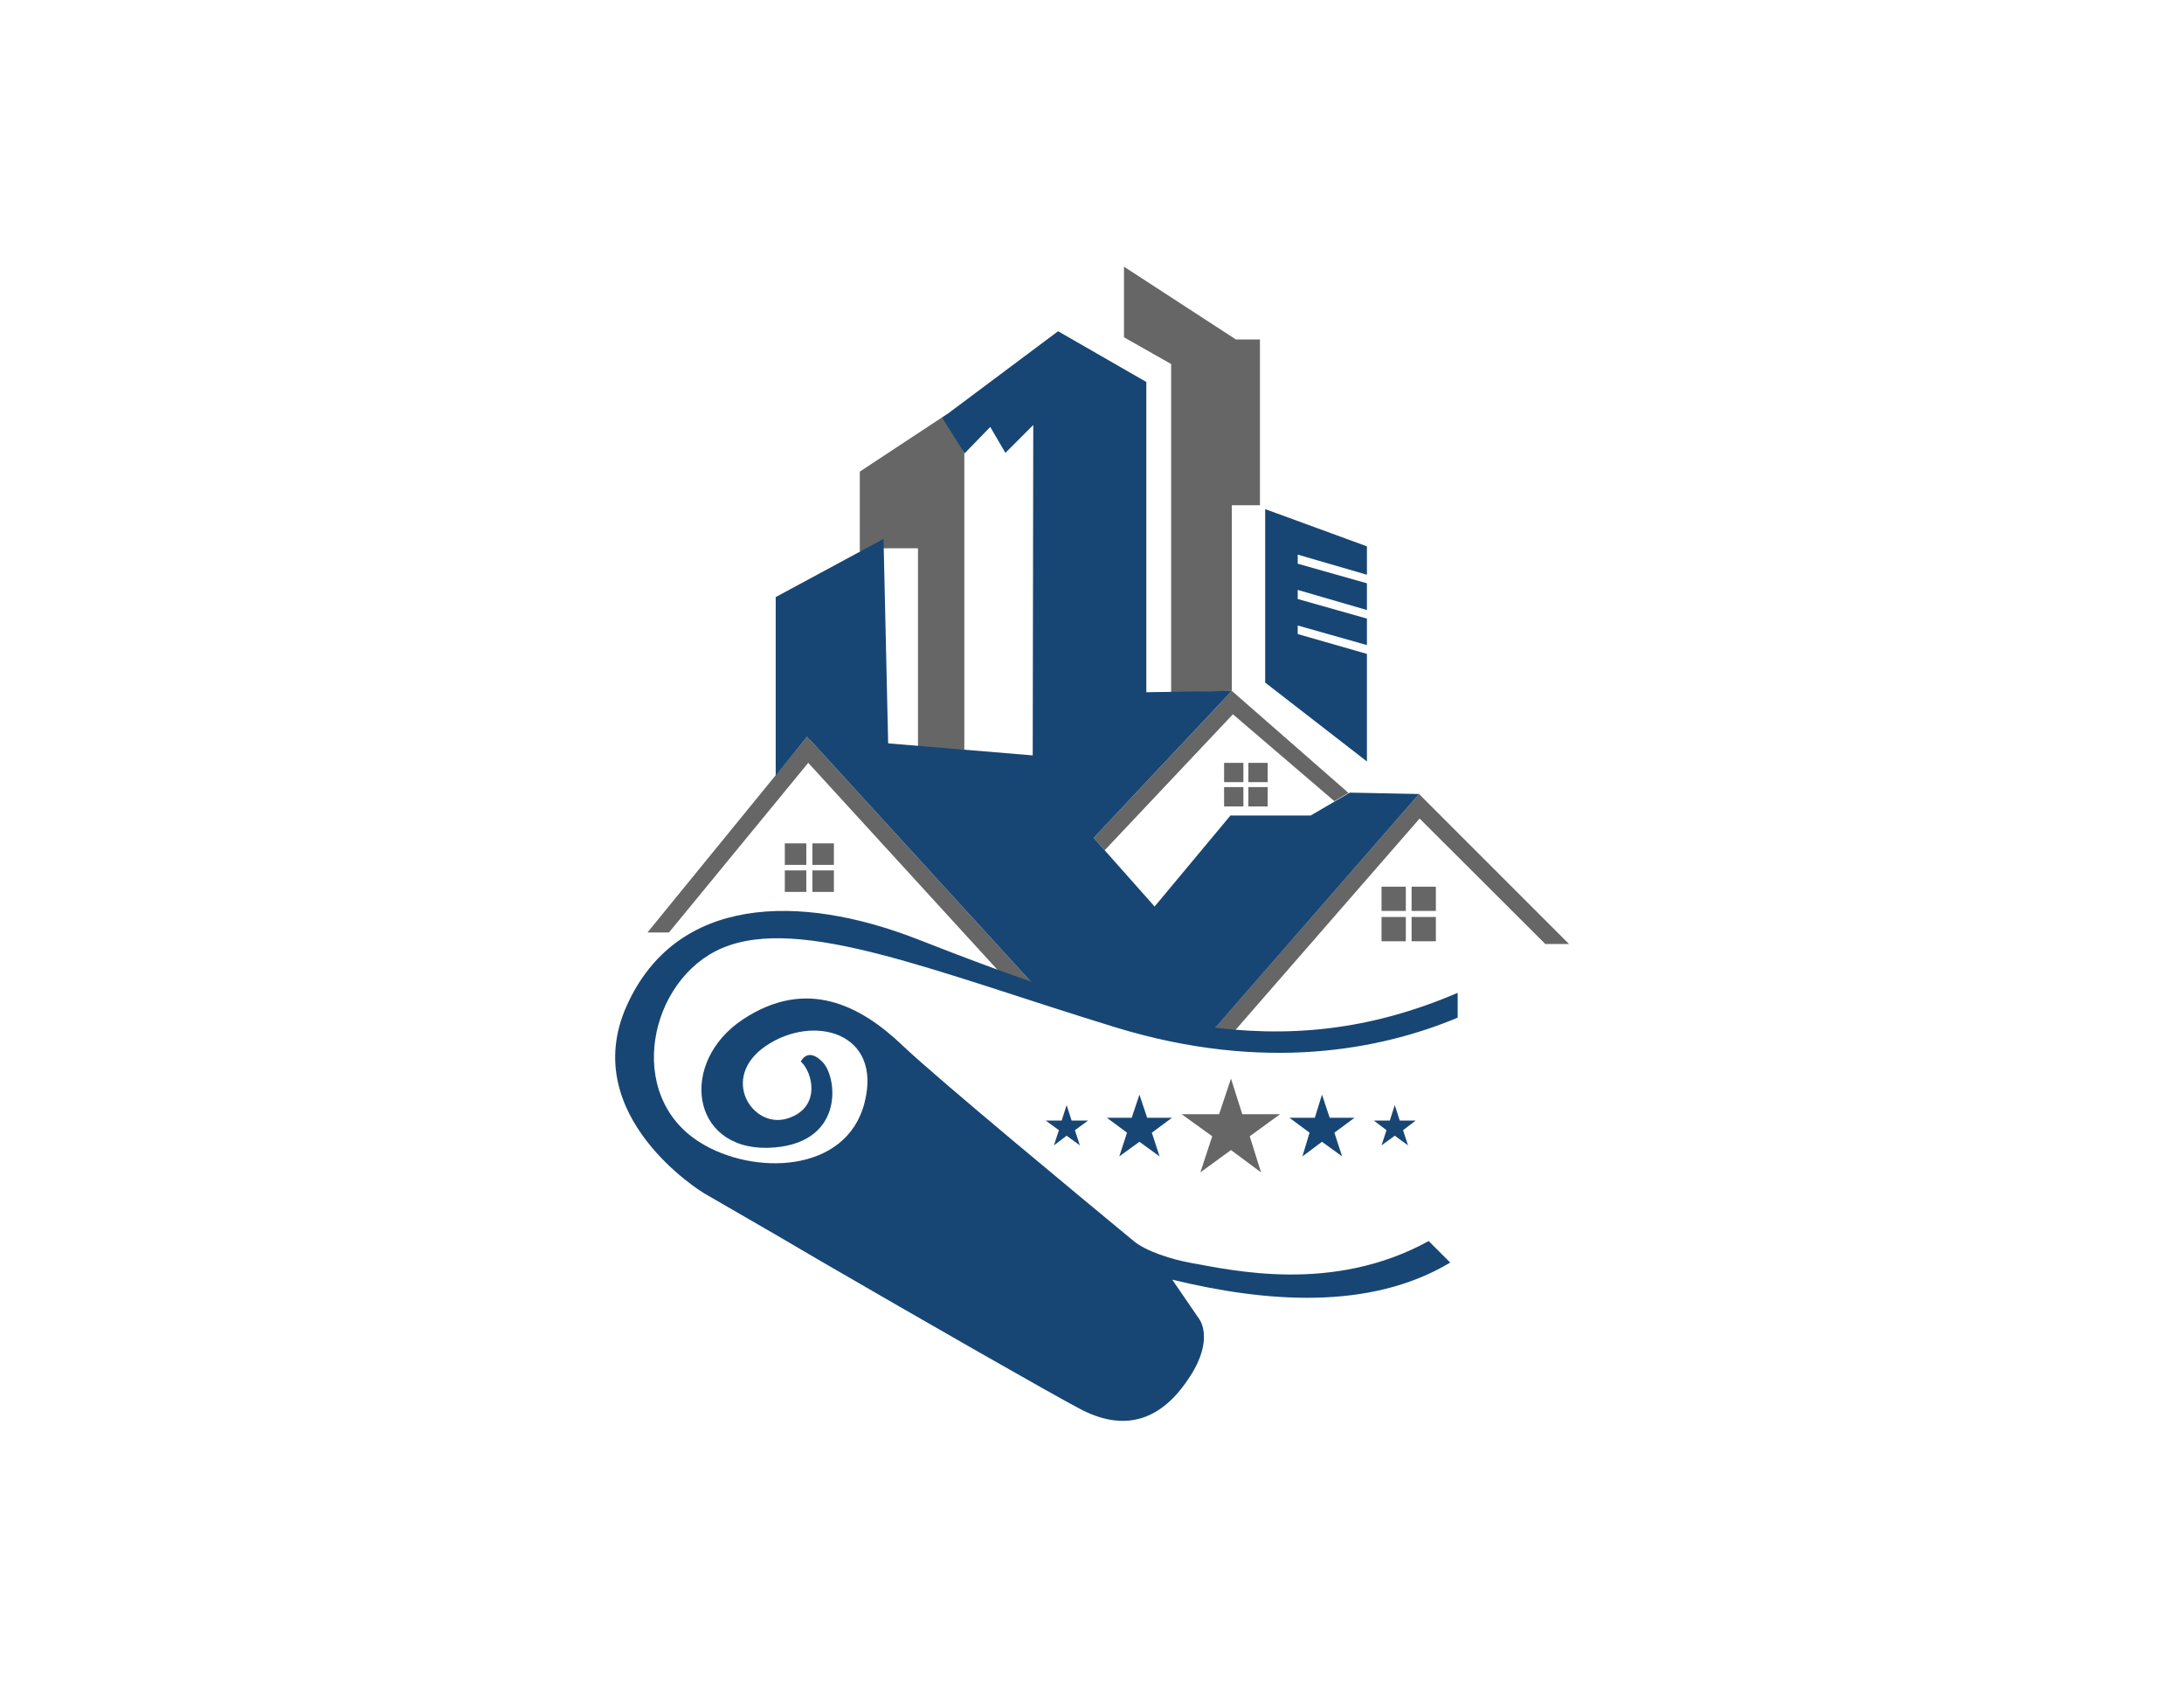 <svg xmlns="http://www.w3.org/2000/svg" xml:space="preserve" id="Layer_1" x="0" y="0" version="1.1" viewBox="0 0 792 612"><style>.st1{fill:#666}.st2{fill-rule:evenodd;clip-rule:evenodd;fill:#666}.st3{fill-rule:evenodd;clip-rule:evenodd;fill:#174674}</style><path d="M0 0h792v612H0z" style="fill-rule:evenodd;clip-rule:evenodd;fill:#fff"/><path d="m446.7 250.5 42.3 37-5.1 3-36.8-31.5-46.5 49.3-4-4.5z" class="st1"/><path d="M452.7 276.6h7v7h-7zm0 8.8h7v7h-7zm-8.8 0h7v7h-7zm0-8.8h7v7h-7zM511.9 321.5h8.8v8.8h-8.8zm0 11h8.8v8.8h-8.8zm-10.9 0h8.8v8.8H501zm0-11h8.8v8.8H501z" class="st2"/><path d="m234.8 338.1 57.9-71 82 89.8-11.1-3.2-70.5-77.1-50.5 61.5zM435.1 379l79.5-91.1 54.4 54.4h-8.6l-45.6-45.5-71.6 82.2z" class="st1"/><path d="m446.4 391.1 4.1 12.9h13.7l-11 8 4.1 13.1-10.9-8.1-11.1 8.1 4.3-13.1-11.1-8h13.6z" class="st2"/><path d="m413.2 396.9 2.8 8.4h9l-7.3 5.4 2.8 8.6-7.3-5.3-7.3 5.3 2.8-8.6-7.3-5.4h9zM386.8 400.7l1.8 5.6h6l-4.8 3.5 1.8 5.5-4.8-3.5-4.6 3.5 1.8-5.5-4.8-3.5h5.8zM479.4 396.9l-2.6 8.4h-9.2l7.3 5.4-2.6 8.6 7.1-5.3 7.3 5.3-2.8-8.6 7.3-5.4h-9zM505.8 400.7l-1.8 5.6h-5.8l4.6 3.5-1.8 5.5 4.8-3.5 4.8 3.5-1.8-5.5 4.6-3.5h-5.8z" class="st3"/><path d="m525.9 457.8-7.8-7.8c-34.9 19.2-71.5 10.5-86.4 7.9-6.5-1.2-16.1-4.1-20.7-8-15.6-12.9-70.9-58.6-83.8-70.9-15.1-14.4-34.7-24.7-57.9-9.3-23.1 15.4-18.9 47 9 46.5 27.9-.7 25.6-25.1 20.1-31-5.5-5.8-8-.3-8-.3 4.3 3.8 7.6 16.9-5 20.7s-24.6-14.9-7.6-26.4c17.1-11.6 42.3-5 35.7 20.7s-40.5 26.4-59.7 14.3c-27.4-17.1-18.4-59.1 8-70.4 28.4-12.1 77.2 8.6 142.7 28.7 54.3 16.6 96.6 8 124.1-3.5v-9c-64.1 27.5-118.2 11-196.3-19.6-42.3-16.4-87-15.8-105 24.2-18.1 40.2 27.9 68 27.9 68s10.6 6.1 26.1 15.1l16.4 9.6c36 20.9 83.5 48.1 94.4 53.8 18.1 9.3 30.7 1.7 39.5-12.1 8.8-13.6 3.3-20.7 3.3-20.7l-9.8-14.3c33.8 8.2 71.6 11.3 100.8-6.2" class="st3"/><path d="m317.6 200.1-5.8-.2V171l31.7-20.9 6.2 14.3v107.4h-16.8v-73h-12.5zM407.6 96.7v25.6l17.1 9.7v119.2l22-.7v-67.3h10.2v-60.1h-8.7z" class="st2"/><path d="m320.4 195.4-39.1 21.1v64.7l11.4-14.1 1 1 28.4 2.3zM495.7 198.1v10.3l-25.1-7.3v3.3l25.1 7.1v9.7l-25.1-7.3v3.3l25.1 7.1v9.6l-25.1-7.1v3.1l25.1 7.2v39l-36.9-28.6v-62.9z" class="st3"/><path d="m292.7 267.1 81.8 6.8.2-119.8-10.1 10.1-5.5-9.4-9.3 9.6-8.1-12.9 42-31.4 32 18.4V251l31-.5-50.1 53.3 22.1 24.9 27.5-33h29.1l14.2-8.3 25.1.5-79.7 91.4-60.2-22.4z" class="st3"/><path d="M294.6 305.8h7.8v7.8h-7.8zm0 9.8h7.8v7.8h-7.8zm-10 0h7.8v7.8h-7.8zm0-9.8h7.8v7.8h-7.8z" class="st2"/></svg>
